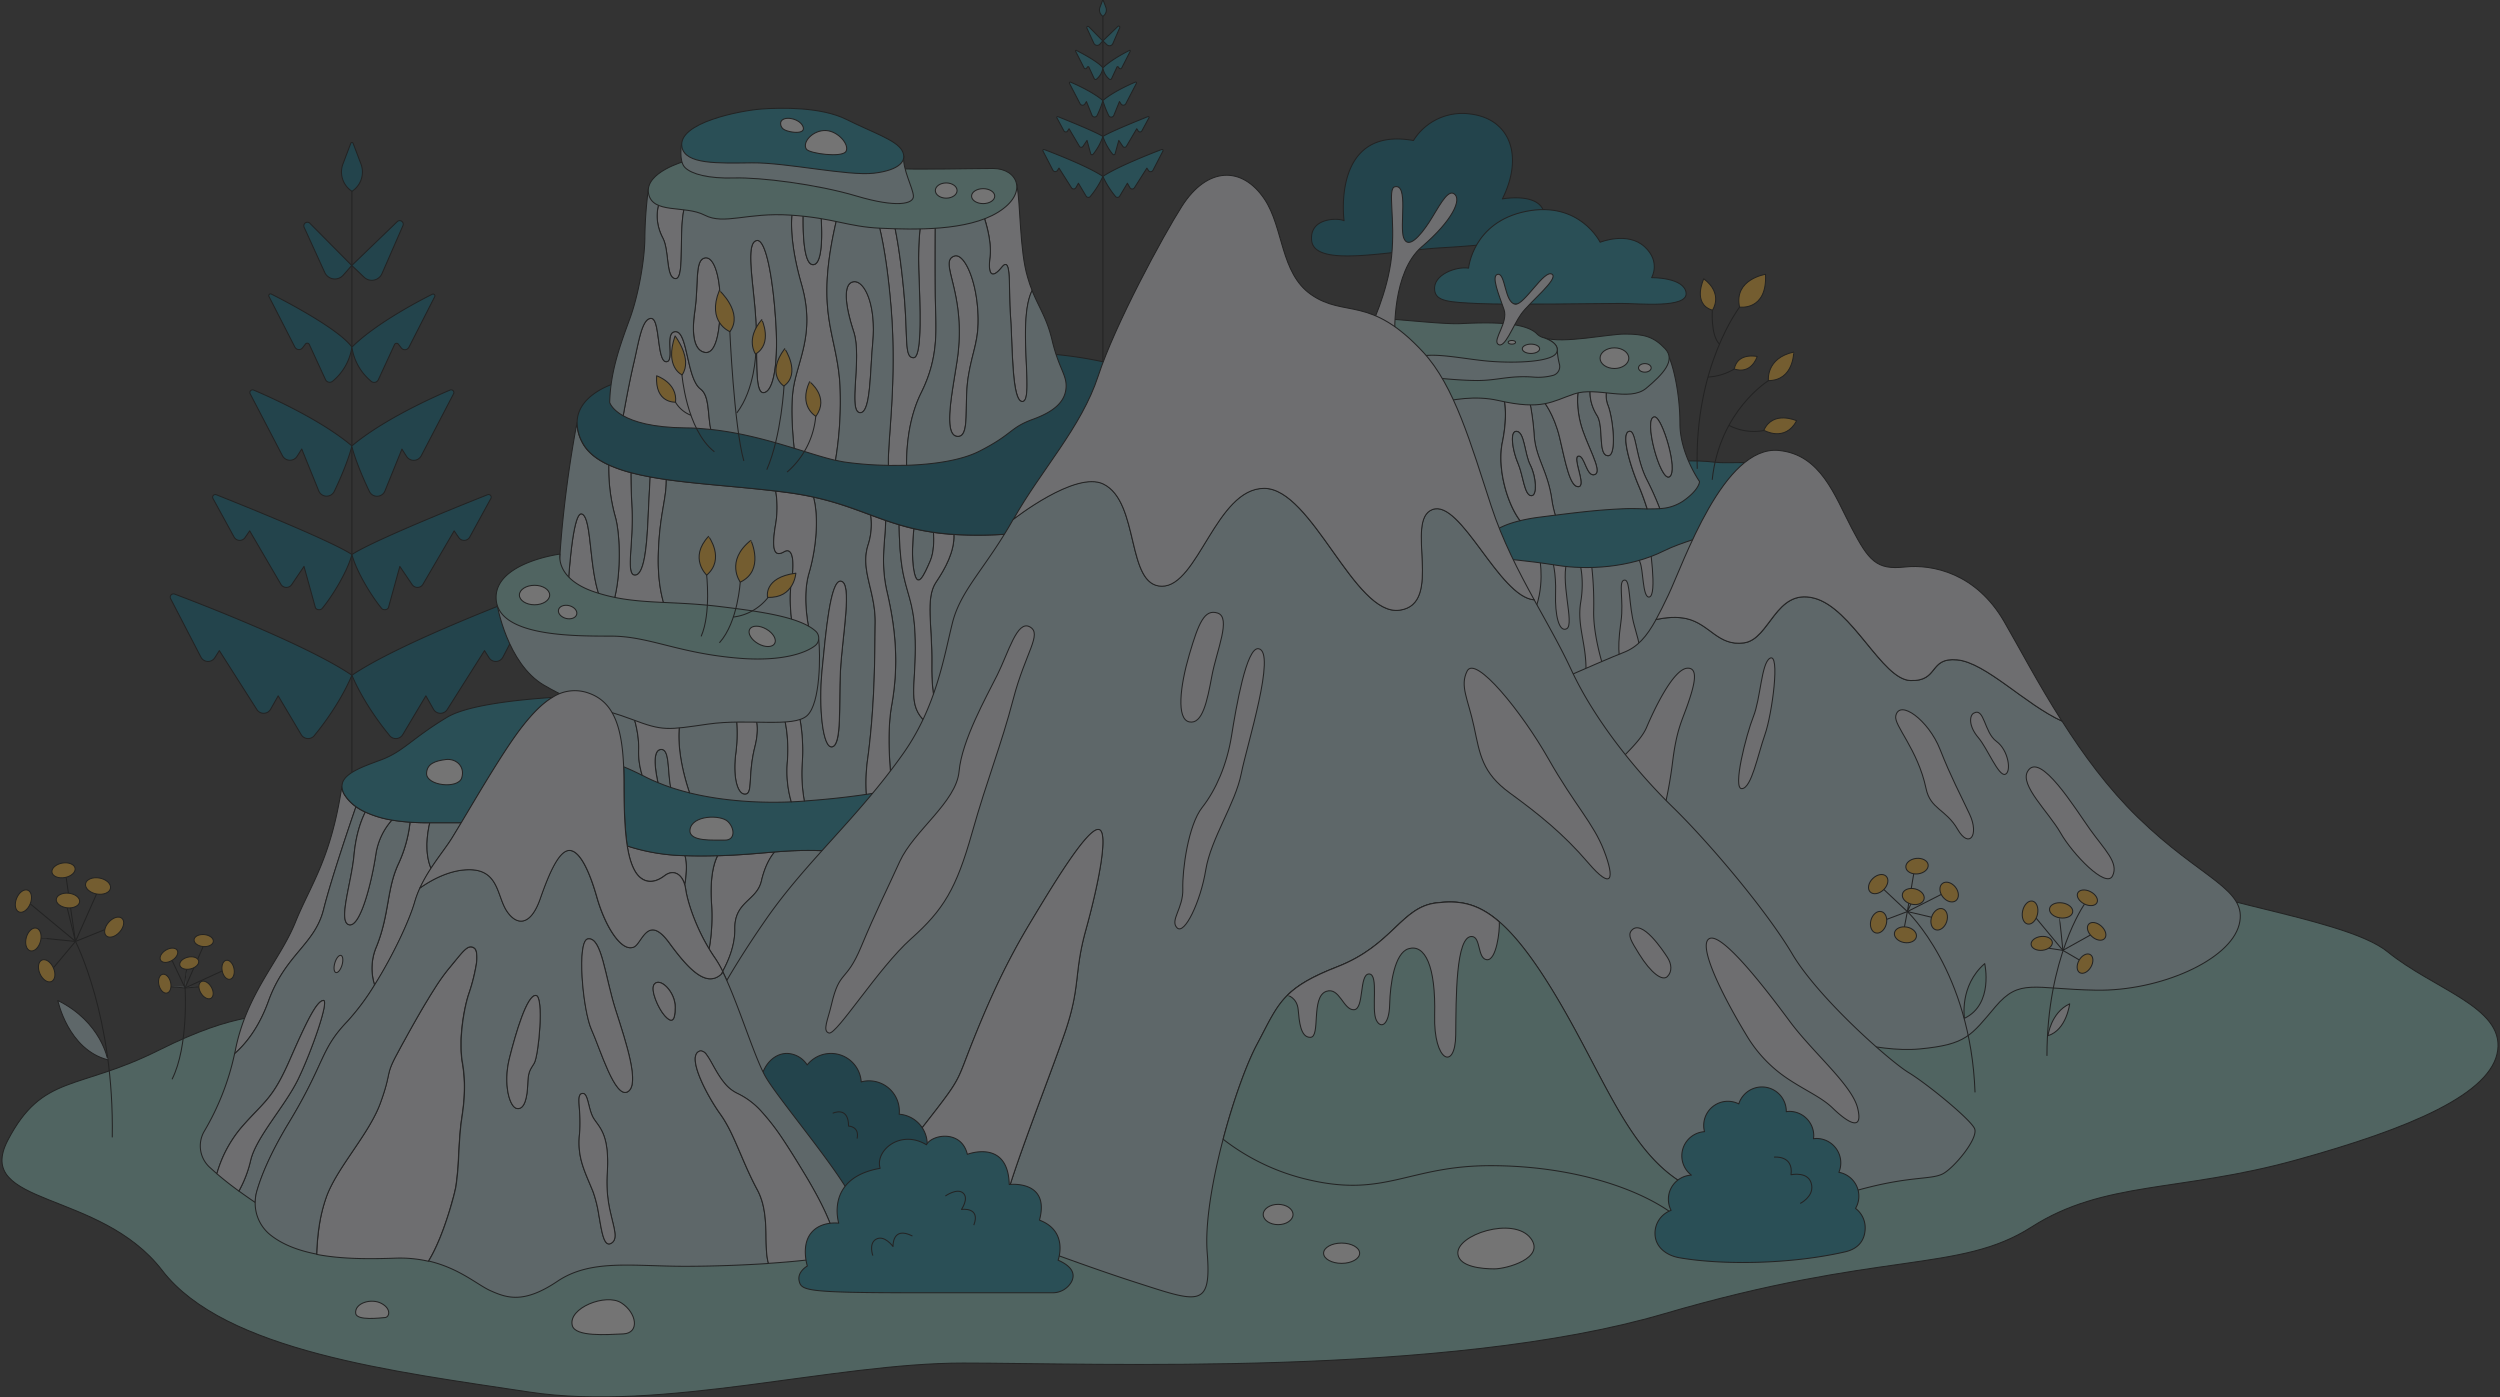 <svg id="圖層_1" data-name="圖層 1" xmlns="http://www.w3.org/2000/svg" viewBox="0 0 1087.4 607.71"><rect x="0" y="0" width="1087.4" height="607.71" fill="#333333" stroke="none"/><defs><style>.cls-1{opacity:0.32;}.cls-2{fill:#8dccc3;}.cls-10,.cls-2,.cls-3,.cls-4,.cls-5,.cls-6,.cls-7,.cls-9{stroke:#000;stroke-linejoin:round;stroke-width:0.45px;}.cls-3{fill:#006781;}.cls-4{fill:#1789a0;}.cls-5{fill:#ebebf2;}.cls-6{fill:#bad5dd;}.cls-7{fill:#fff;}.cls-8,.cls-9{fill:none;}.cls-10{fill:#ffb829;}</style></defs><title>all</title><g class="cls-1"><path class="cls-2" d="M130.62,439.25c-15.64,3.59-26.45,0-61.71,17.63S18.54,467,3.43,495.91s40.05,21.41,67.12,56.67,101.62,44.07,159.55,52.89S362.32,592.88,419,592.88s210.29,6.29,304.74-21.41,128.44-17.63,159.93-37.78,64.22-15.11,114.59-29,85.63-29,88.15-47.85-27.71-26.45-47.86-42.82-97-22.66-127.18-44.07S725,315.84,624.25,351.1s-180.08,10.07-275.78,35.26S175.63,428.91,130.62,439.25Z"/><line class="cls-3" x1="153.07" y1="82.58" x2="153.07" y2="479.57"/><path class="cls-3" d="M134.76,97.08,153,115.47l-3.74,4.26a4.84,4.84,0,0,1-8-1.18l-9-19.73A1.56,1.56,0,0,1,134.76,97.08Z"/><path class="cls-3" d="M172.81,96.37,153,115.47l5.38,5.12a4.84,4.84,0,0,0,7.77-1.57l9.14-20.92A1.55,1.55,0,0,0,172.81,96.37Z"/><path class="cls-3" d="M152.55,62.39l-3.33,8.79a10,10,0,0,0,2.88,11.3c.3.25.63.49,1,.73l.14-.09a10,10,0,0,0,3.71-11.94l-3.33-8.79A.56.56,0,0,0,152.55,62.39Z"/><path class="cls-3" d="M118.19,128s28.36,14.06,34.88,22.95a23.67,23.67,0,0,1-8.42,14.89,2,2,0,0,1-3.07-.71l-7-15.19a1,1,0,0,0-1.79-.19l-1.17,1.53a2,2,0,0,1-3.36-.3L117,129A.79.79,0,0,1,118.19,128Z"/><path class="cls-3" d="M188,128S164.63,139.4,153.07,151a23.67,23.67,0,0,0,8.42,14.89,2,2,0,0,0,3.07-.71l7-15.19a1,1,0,0,1,1.79-.19l1.17,1.53a2,2,0,0,0,3.36-.3l11.21-22A.79.79,0,0,0,188,128Z"/><path class="cls-3" d="M94.08,215.19s48.72,19.22,59,26c-2.07,7.67-8.64,18.27-12.93,23.45-.75.92-2.7.68-3-.46l-4.92-17.8-5.34,7.89a2.81,2.81,0,0,1-4.58.11l-13.71-23.47-2,2.91a2.81,2.81,0,0,1-4.79-.23l-9.2-16.8A1.16,1.16,0,0,1,94.08,215.19Z"/><path class="cls-3" d="M76.06,258.44s55.93,20.84,77,35.28C147.18,307.61,137,319.59,137,319.59a3.5,3.5,0,0,1-6-.06l-10-16.86-3.28,5.81a3.5,3.5,0,0,1-6,.15L95.4,283l-2,3.14a3.49,3.49,0,0,1-6-.28L74.2,260.4A1.43,1.43,0,0,1,76.06,258.44Z"/><path class="cls-3" d="M230.08,258.44s-55.93,20.84-77,35.28c5.89,13.89,16.11,25.87,16.11,25.87a3.5,3.5,0,0,0,6-.06l10.05-16.86,3.29,5.81a3.49,3.49,0,0,0,6,.15L210.74,283l2,3.14a3.49,3.49,0,0,0,6-.28l13.15-25.41A1.43,1.43,0,0,0,230.08,258.44Z"/><path class="cls-3" d="M212.06,215.19s-48.72,19.22-59,26c2.07,7.67,8.64,18.27,12.93,23.45.75.92,2.7.68,3-.46l4.92-17.8,5.34,7.89a2.81,2.81,0,0,0,4.58.11l13.71-23.47,2,2.91a2.81,2.81,0,0,0,4.79-.23l9.2-16.8A1.16,1.16,0,0,0,212.06,215.19Z"/><path class="cls-3" d="M110.45,169.72s27.11,11.12,42.62,24.24c-2.12,8.47-7.64,19.71-7.64,19.71a3.71,3.71,0,0,1-6.8-.16l-7.38-18.2-2,3.15a3.7,3.7,0,0,1-6.42-.27l-14-26.87A1.18,1.18,0,0,1,110.45,169.72Z"/><path class="cls-3" d="M195.64,169.72S168.53,180.84,153,194c2.12,8.47,7.64,19.71,7.64,19.71a3.71,3.71,0,0,0,6.8-.16l7.38-18.2,2,3.15a3.7,3.7,0,0,0,6.42-.27l14-26.87A1.18,1.18,0,0,0,195.64,169.72Z"/><line class="cls-4" x1="479.72" y1="6.9" x2="479.72" y2="167.87"/><path class="cls-4" d="M473.66,11.7l6,6.08-1.23,1.41a1.6,1.6,0,0,1-2.66-.39l-3-6.52A.51.51,0,0,1,473.66,11.7Z"/><path class="cls-4" d="M486.25,11.46l-6.55,6.32,1.78,1.7a1.61,1.61,0,0,0,2.57-.52l3-6.92A.51.51,0,0,0,486.25,11.46Z"/><path class="cls-4" d="M479.55.23l-1.1,2.9a3.31,3.31,0,0,0,.95,3.74,3.81,3.81,0,0,0,.32.24l0,0A3.32,3.32,0,0,0,481,3.13l-1.1-2.9A.18.18,0,0,0,479.55.23Z"/><path class="cls-4" d="M468.18,21.93s9.38,4.64,11.54,7.59a7.81,7.81,0,0,1-2.78,4.92.66.66,0,0,1-1-.24l-2.32-5a.34.34,0,0,0-.59-.06l-.39.51a.66.66,0,0,1-1.11-.1l-3.7-7.27A.25.25,0,0,1,468.18,21.93Z"/><path class="cls-4" d="M491.26,21.93s-7.72,3.76-11.54,7.59a7.81,7.81,0,0,0,2.78,4.92.66.66,0,0,0,1-.24l2.32-5a.34.34,0,0,1,.59-.06l.39.51a.66.66,0,0,0,1.11-.1l3.71-7.27A.26.26,0,0,0,491.26,21.93Z"/><path class="cls-4" d="M460.21,50.76s16.11,6.36,19.51,8.6a25.13,25.13,0,0,1-4.28,7.76.62.62,0,0,1-1-.15l-1.63-5.89-1.77,2.61a.93.93,0,0,1-1.51,0L465,56l-.65,1a.94.94,0,0,1-1.59-.08l-3-5.55A.38.38,0,0,1,460.21,50.76Z"/><path class="cls-4" d="M454.25,65.06s18.5,6.89,25.47,11.67a38.06,38.06,0,0,1-5.33,8.55,1.15,1.15,0,0,1-2,0l-3.32-5.57L468,81.61a1.15,1.15,0,0,1-2,0l-5.38-8.49-.66,1a1.16,1.16,0,0,1-2-.09l-4.35-8.41A.47.47,0,0,1,454.25,65.06Z"/><path class="cls-4" d="M505.19,65.06S486.69,72,479.72,76.73a38.06,38.06,0,0,0,5.33,8.55,1.15,1.15,0,0,0,2,0l3.32-5.57,1.09,1.92a1.15,1.15,0,0,0,2,0l5.38-8.49.67,1a1.15,1.15,0,0,0,2-.09l4.35-8.41A.47.47,0,0,0,505.19,65.06Z"/><path class="cls-4" d="M499.23,50.76s-16.11,6.36-19.51,8.6A25.13,25.13,0,0,0,484,67.12a.62.62,0,0,0,1-.15l1.63-5.89,1.77,2.61a.93.93,0,0,0,1.51,0L494.44,56l.65,1a.94.94,0,0,0,1.59-.08l3-5.55A.38.38,0,0,0,499.23,50.76Z"/><path class="cls-4" d="M465.63,35.72s9,3.68,14.09,8a41.06,41.06,0,0,1-2.53,6.52A1.22,1.22,0,0,1,475,50.2l-2.44-6-.66,1a1.23,1.23,0,0,1-2.13-.09l-4.62-8.89A.39.39,0,0,1,465.63,35.72Z"/><path class="cls-4" d="M493.8,35.72s-9,3.68-14.1,8a41.06,41.06,0,0,0,2.53,6.52,1.23,1.23,0,0,0,2.25-.06l2.44-6,.66,1a1.22,1.22,0,0,0,2.12-.09l4.62-8.89A.39.39,0,0,0,493.8,35.72Z"/><path class="cls-5" d="M116.78,435.51c7.36-20.4,20.18-24.57,24-39.95,3.27-13.06,11.62-37.57,14.06-44.66a18.69,18.69,0,0,1-4.69-4.74,7.55,7.55,0,0,1-1.45-4.06c-4.86,31.88-13.54,42.53-20.25,59.12-6.84,16.88-21.31,30.94-26.13,55.87-.08.43-.19.82-.28,1.24C106.38,454.48,112.37,447.69,116.78,435.51Z"/><path class="cls-5" d="M186.94,357.87c-1.74,0-3.36,0-4.74-.06s-2.56-.1-3.82-.19a58.24,58.24,0,0,1-5,18c-5.23,11.11-3.89,21.86-9.59,36.09a23.9,23.9,0,0,0-.81,16.81c8.05-12.84,15.16-28,17.49-36.19a43.12,43.12,0,0,1,2.25-6,67.18,67.18,0,0,1,4.8-8.55C184.61,370.93,185.82,362.63,186.94,357.87Z"/><path class="cls-6" d="M187.48,377.73c3.39-5.22,7-9.68,9.15-13.18,1.23-2,2.6-4.28,4.06-6.71-5.22,0-9.89,0-13.75,0C185.82,362.63,184.61,370.93,187.48,377.73Z"/><path class="cls-6" d="M125.58,488.58c16.21-26.8,13.58-31.73,25.56-44.26a102.57,102.57,0,0,0,11.8-15.82,23.9,23.9,0,0,1,.81-16.81c5.7-14.23,4.36-25,9.59-36.09a58.24,58.24,0,0,0,5-18c-2.69-.18-5.34-.48-7.89-.91a28.84,28.84,0,0,0-7,15c-1.77,11.82-6.7,31.72-11.62,30.54s1.07-18.37,2.16-30.34c.83-9,3.06-15,4.91-18.65a25.62,25.62,0,0,1-4.08-2.33c-2.44,7.09-10.79,31.6-14.06,44.66-3.84,15.38-16.66,19.55-24,39.95-4.41,12.18-10.4,19-14.72,22.82A112.8,112.8,0,0,1,88.88,492a12.63,12.63,0,0,0,2.25,15.66c1,.88,2,1.84,3.21,2.85a53.76,53.76,0,0,1,10.9-20.4c9.77-11.21,13.25-11.8,20.85-29.17s11.62-25.33,14.49-25.8-5.17,22.39-10.92,34.23S111.27,494.74,109,504.79a51.67,51.67,0,0,1-5.07,13.27q3.24,2.36,7.13,5a18.52,18.52,0,0,1,.7-4.81C113.6,511.75,117.5,502,125.58,488.58Z"/><path class="cls-5" d="M309.46,392.51a82.83,82.83,0,0,1-1,20.24c.81,1.34,1.67,2.68,2.58,4a46.44,46.44,0,0,1,3.29,5.81c2.42-4.39,5.43-11.31,5.31-18.5-.18-12,9.55-12.19,11.57-20.87,1.52-6.51,3.86-10.38,5.75-12.61-7.29.58-14.77,1.36-24.8,1.64C310.66,375.07,308.77,381.07,309.46,392.51Z"/><path class="cls-5" d="M154,371.88c-1.09,12-7.09,29.16-2.16,30.34s9.85-18.72,11.62-30.54a28.84,28.84,0,0,1,7-15,44.21,44.21,0,0,1-11.55-3.48C157.09,356.84,154.86,362.85,154,371.88Z"/><path class="cls-6" d="M380.06,372.31c-20.34-3.06-31.49-2.67-43.12-1.75-1.89,2.23-4.23,6.1-5.75,12.61-2,8.68-11.75,8.88-11.57,20.87.12,7.19-2.89,14.11-5.31,18.5l.2.38c.24.5.49,1,.73,1.53,6.47,13.86,13.19,36.19,18,44.26,4.89,8.28,24.14,31.4,33.51,45.89l22.34-2.86,8.29-48.63,9.79-94.64A49.58,49.58,0,0,1,380.06,372.31Z"/><path class="cls-5" d="M289.06,380.89c3.72-2.84,7.44-.92,8.81,4,1.12-6.94.72-10.71.07-12.74a86.42,86.42,0,0,1-25.09-4.2c.77,4.89,1.88,8.34,3.37,10.94C278.34,382.6,282.79,385.65,289.06,380.89Z"/><path class="cls-5" d="M129.66,469.4c5.75-11.84,13.79-34.71,10.92-34.23s-6.9,8.42-14.49,25.8-11.08,18-20.85,29.17a53.76,53.76,0,0,0-10.9,20.4c2.57,2.21,5.72,4.73,9.56,7.52A51.67,51.67,0,0,0,109,504.79C111.27,494.74,123.91,481.23,129.66,469.4Z"/><path class="cls-6" d="M297.87,384.93a17,17,0,0,1,.38,1.79c.78,5.52,4.19,16.09,10.19,26a82.83,82.83,0,0,0,1-20.24c-.69-11.44,1.2-17.44,2.68-20.31l-3.62.08c-4,.06-7.5,0-10.58-.09C298.59,374.22,299,378,297.87,384.93Z"/><path class="cls-4" d="M165.84,330.48c-7.09,2.66-15.25,5.33-16.84,9.91h0v.07a5,5,0,0,0-.25,1.64,7.55,7.55,0,0,0,1.45,4.06,18.69,18.69,0,0,0,4.69,4.74,25.62,25.62,0,0,0,4.08,2.33,44.21,44.21,0,0,0,11.55,3.48c2.55.43,5.2.73,7.89.91,1.26.09,2.54.15,3.82.19s3,.06,4.74.06c3.86,0,8.53,0,13.75,0,8.2-13.72,19.39-32.89,27.11-42.53,3.85-4.82,8-9.25,12.57-12-16.67,1.11-37.45,3.51-46,8.68C179.11,321.24,175.49,326.86,165.84,330.48Z"/><path class="cls-4" d="M434.15,326.27l-113.57-7L264.1,302.35s-2.14,0-5.65.11c10.21,5.07,13,17.87,13,38.4,0,12.24.44,20.87,1.43,27.13a86.42,86.42,0,0,0,25.09,4.2c3.08.11,6.55.15,10.58.09l3.62-.08c10-.28,17.51-1.06,24.8-1.64,11.63-.92,22.78-1.31,43.12,1.75a49.58,49.58,0,0,0,27.07-3.84c20.27-8.64,33.65-27.14,33.65-27.14Z"/><path class="cls-7" d="M185.54,336.37c.15-4.26,3.86-5.42,8.31-6s8.51,2.9,7,7.93S185.34,341.78,185.54,336.37Z"/><path class="cls-7" d="M300.13,360.8c.91-6.28,13.3-6.52,16.45-3.48s3.23,8.23-1.34,8.1S299.33,366.34,300.13,360.8Z"/><path class="cls-5" d="M314.51,422.92l-.2-.38c-.24.44-.48.86-.7,1.25A12.11,12.11,0,0,0,314.51,422.92Z"/><ellipse class="cls-7" cx="147.21" cy="419.28" rx="3.89" ry="1.63" transform="translate(-296.6 441.75) rotate(-73.55)"/><path class="cls-6" d="M638.14,291.9c3.58-7.16,23.73,17.68,35.36,38.15s19.54,27.92,24.2,40,3.72,17.68-7,5.12-21.87-21.41-34-30.25-13-16.9-15.58-28.92S634.88,298.41,638.14,291.9Z"/><path class="cls-6" d="M274.87,220.81c.81,15.3-2.87,29.35,1.31,29.35s5.22-13.31,5.74-25.32c.36-8.26.72-14.38.91-17.39-2.95-.55-5.76-1.16-8.4-1.86C274.43,209.06,274.52,214,274.87,220.81Z"/><path class="cls-6" d="M532,192.22a16.49,16.49,0,0,0-1.15-3.05c1,4.77-.06,9.75-3.65,14.77-15,21-40.2,25.31-90.28,28.46a170.64,170.64,0,0,1-22,.08c.31,7.32-3.81,14.8-7.78,20.72-4.7,7-1.58,18.77-1.81,35.63s2.88,19.82,2.88,19.82,2.28,12.62-5.57,5.4-4.48-14.52-4.48-32.33-2.91-21.18-5.15-31.56c-1.55-7.17-1.87-16.68-1.92-21.89-2-.59-3.95-1.22-5.86-1.88-.09,8.61-2.41,18.06.61,31.08,3.81,16.43,5.15,31.75,2,49.33-2.16,12.12-.76,28,.31,36.75a183.59,183.59,0,0,0,29.06-8c24.14-9.05,93.82.93,93.82.93S546,245.81,532,192.22Z"/><path class="cls-6" d="M397.47,248c1.57,9,4.48,2,7.1-3.89,1.71-3.87,1.69-9.27,1.47-12.53-3.05-.44-5.89-1-8.57-1.6C397,235,396.52,242.54,397.47,248Z"/><path class="cls-5" d="M253.05,223.54c-4.43-1.36-6.17,35.28-6.17,35.28l17.22,6.64C255.45,255.47,258.26,225.14,253.05,223.54Z"/><path class="cls-5" d="M281.92,224.84c-.52,12-1.57,25.31-5.74,25.32s-.5-14-1.31-29.35c-.35-6.77-.44-11.75-.44-15.22a60.64,60.64,0,0,1-9.64-3.35,78.3,78.3,0,0,0,2.87,22.66c2.25,8,2.68,27.28-1.45,38.93l24.59,3.92s-5-8.49-4.45-26.74c.5-17.33,3.58-23.89,3.44-32.43q-3.59-.51-7-1.13C282.64,210.46,282.28,216.58,281.92,224.84Z"/><path class="cls-5" d="M326.61,308.65l-6.6,1.54a65.73,65.73,0,0,1,0,17.67c-1.29,10.26.76,17.83,4.18,17.57s1-8.09,4.17-20.62S326.61,308.65,326.61,308.65Z"/><path class="cls-8" d="M326.61,308.65l-6.6,1.54a65.73,65.73,0,0,1,0,17.67c-1.29,10.26.76,17.83,4.18,17.57s1-8.09,4.17-20.62S326.61,308.65,326.61,308.65Z"/><path class="cls-8" d="M253.05,223.54c-4.43-1.36-6.17,35.28-6.17,35.28l17.22,6.64C255.45,255.47,258.26,225.14,253.05,223.54Z"/><path class="cls-8" d="M365.58,252.8c-4.42-.12-6.4,22.42-8,38.6s.26,34.46,4.43,33.41,2.82-18.27,3.53-32.89C366.3,276.81,371,253,365.58,252.8Z"/><path class="cls-6" d="M287.4,326c-3.67.43-2.42,8.87-1.2,14.41q2.71,1.13,5.55,2.09C290.29,335.18,291.42,325.51,287.4,326Z"/><path class="cls-6" d="M380.66,271.07c.23-13.89-6.5-22.86-3.14-33.84a29.32,29.32,0,0,0,1.21-13.18c-7.46-2.76-15-5.65-24.92-7.82,2.34,8.38,1.35,21.86-1.94,33.08-3.65,12.46,1.05,28.79,1.05,28.79s-4.72,5.94-6.76,0-3.16-17.5-1.88-25.3.81-15.17-3.22-12.82-5.63-.26-3.77-11.48a44.07,44.07,0,0,0,.12-14.89c-16.3-2-33.17-3-47.62-5,.14,8.54-2.94,15.1-3.44,32.43-.54,18.25,4.45,26.74,4.45,26.74l-24.59-3.92c4.13-11.65,3.7-30.9,1.45-38.93a78.3,78.3,0,0,1-2.87-22.66c-5.48-2.52-9.58-5.79-11.74-10.21a18.4,18.4,0,0,1-2.08-8.19h0s-8.28,41.57-8.16,79.42,2.37,52.41,0,62.81c0,0,16.22.83,36.54,11.14a33.07,33.07,0,0,1-1.56-10.83c.39-9.86-3.95-19.58-3.95-19.58l21.92,7.25c-1.73,11.31,2.06,24.57,4.18,30.8,15.36,3.77,31.83,4.45,44.25,3.9a47.66,47.66,0,0,1-1.7-17.53c1-14.74-2.52-22.57-2.52-22.57l6.2-3.68A78.78,78.78,0,0,1,349,331.08a67.17,67.17,0,0,0,.84,17.33c7.75-.56,17-1.41,27-2.9a75.83,75.83,0,0,1,.69-16.26C380.66,305,380.44,285,380.66,271.07ZM246.88,258.82s1.74-36.64,6.17-35.28c5.21,1.6,2.4,31.93,11.05,41.92Zm81.48,66c-3.15,12.53-.76,20.36-4.17,20.62s-5.47-7.31-4.18-17.57a65.73,65.73,0,0,0,0-17.67l6.6-1.54S331.51,312.28,328.36,324.81Zm37.22-32.89c-.71,14.62.65,31.85-3.53,32.89s-6-17.23-4.43-33.41,3.54-38.72,8-38.6C371,253,366.3,276.81,365.58,291.92Z"/><path class="cls-5" d="M295.75,314.05l-21.92-7.25s4.34,9.72,3.95,19.58a33.07,33.07,0,0,0,1.56,10.83l1,.51c1.88,1,3.84,1.85,5.84,2.68-1.22-5.54-2.47-14,1.2-14.41,4-.48,2.89,9.19,4.35,16.5,2.67.89,5.41,1.67,8.18,2.36C297.81,338.62,294,325.36,295.75,314.05Z"/><path class="cls-5" d="M349,331.08A78.78,78.78,0,0,0,346.16,305l-6.2,3.68s3.56,7.83,2.52,22.57a47.66,47.66,0,0,0,1.7,17.53c1.38-.06,2.71-.13,4-.22l1.68-.12A67.17,67.17,0,0,1,349,331.08Z"/><path class="cls-5" d="M337.41,213.61a44.07,44.07,0,0,1-.12,14.89c-1.86,11.22-.25,13.83,3.77,11.48s4.5,5,3.22,12.82-.17,19.36,1.88,25.3,6.76,0,6.76,0-4.7-16.33-1.05-28.79c3.29-11.22,4.28-24.7,1.94-33.08-3.23-.71-6.7-1.34-10.51-1.87C341.35,214.09,339.38,213.85,337.41,213.61Z"/><path class="cls-5" d="M365.58,252.8c-4.42-.12-6.4,22.42-8,38.6s.26,34.46,4.43,33.41,2.82-18.27,3.53-32.89C366.3,276.81,371,253,365.58,252.8Z"/><path class="cls-5" d="M387.83,306.8c3.14-17.58,1.8-32.9-2-49.33-3-13-.7-22.47-.61-31.08-2.19-.76-4.33-1.54-6.48-2.34a29.32,29.32,0,0,1-1.21,13.18c-3.36,11,3.37,20,3.14,33.84s0,33.88-3.14,58.18a75.83,75.83,0,0,0-.69,16.26c3.7-.56,7.48-1.21,11.31-2C387.07,334.83,385.67,318.92,387.83,306.8Z"/><path class="cls-5" d="M404.57,244.1C402,250,399,257,397.47,248c-1-5.45-.5-13,0-18-2.23-.52-4.35-1.09-6.4-1.7.05,5.21.37,14.72,1.92,21.89,2.24,10.38,5.15,13.74,5.15,31.56s-3.36,25.11,4.48,32.33,5.57-5.4,5.57-5.4-3.1-3-2.88-19.82-2.89-28.63,1.81-35.63c4-5.92,8.09-13.4,7.78-20.72-3.16-.21-6.11-.52-8.86-.91C406.26,234.83,406.28,240.23,404.57,244.1Z"/><path class="cls-3" d="M530.84,189.17C527.19,172,496.41,157.55,458,154.06c-54.91-5-145.62-3-190.44,12.65,0,0-16.48,4.7-16.54,17.13a18.4,18.4,0,0,0,2.08,8.19c2.16,4.42,6.26,7.69,11.74,10.21a60.64,60.64,0,0,0,9.64,3.35c2.64.7,5.45,1.31,8.4,1.86q3.38.62,7,1.13c14.45,2.08,31.32,3.08,47.62,5,2,.24,3.94.48,5.89.75,3.81.53,7.28,1.16,10.51,1.87,9.89,2.17,17.46,5.06,24.92,7.82,2.15.8,4.29,1.58,6.48,2.34,1.91.66,3.85,1.29,5.86,1.88s4.17,1.18,6.4,1.7c2.68.62,5.52,1.16,8.57,1.6,2.75.39,5.7.7,8.86.91a170.64,170.64,0,0,0,22-.08c50.08-3.15,75.24-7.44,90.28-28.46C530.78,198.92,531.85,193.94,530.84,189.17Z"/><path class="cls-6" d="M216.24,263.1s4.36,25.5,20.24,34.86,25.24,9.92,38.56,15,15.32,4.54,32.9,2,37.15,1.7,43.1-3.68,5.76-26.86,5.09-32.87-33.64-3.85-33.64-3.85Z"/><path class="cls-2" d="M354.75,274.51a4.13,4.13,0,0,1-.19,6.31c-4.22,3.33-14.72,6.92-32.64,5.52-26.85-2.1-39.43-9.65-56.21-9.65s-49.85.13-49.93-16.78c-.07-15.26,27.79-18.9,27.79-18.9s-2.2,10.66,15,16.46,31.57,3.58,54.32,6.33C331,266,347.92,268.36,354.75,274.51Z"/><path class="cls-6" d="M773.81,213.07,808,316.88,797.1,382.3S669,387.15,667.32,386.72s-46.69-124-47.66-131.66S631,234,631,234Z"/><path class="cls-5" d="M669.68,242.74s2.75,13.36-3.21,25.27l-22.32-31.39Z"/><path class="cls-5" d="M675.16,243.54s1.77,5.31,1.45,14.65,1.51,17,4.83,15.29c3.67-1.94-3.38-21.57.64-30.74"/><path class="cls-5" d="M686.91,244s2.42,7.24.65,17.86,2.73,18.35,2.25,31.06l7.73-2.31s-4.67-14.1-4.35-25.18A145,145,0,0,0,692.06,244Z"/><path class="cls-5" d="M706.73,252.31c2.47,0,1.61,11,4.19,20s2.57,10.73,2.57,10.73l-8.44,4.5s-2.12-2.39,0-17.12C706.41,261,703.61,252.29,706.73,252.31Z"/><path class="cls-5" d="M717.2,259.7c-2.75,0-2.41-11.91-3.86-15.13s3.86-11.26,3.86-10.46S721.23,259.72,717.2,259.7Z"/><path class="cls-4" d="M652.18,242.88s12,.9,25,3,31.61,1.21,46.66-6.32,44.78-10.9,50-26.5-18.06-10.84-27.7-12-17.91-.3-26.42,0-83.57,9.36-83.82,23.95S652.18,242.88,652.18,242.88Z"/><path class="cls-6" d="M929.9,355.55c-13-12.65-23.86-27.51-33-41.9h0c-16-7.27-33.12-25.46-45.59-26.63s-7.79,9.35-20.25,9S805.7,264.42,789,260.14s-19.09,17.92-30.39,19.48-14.8-8.19-24.93-10.52c-4.27-1-9.1-.52-13.34.35-4.15,7.51-8,12-14.27,14.4-8.79,3.39-50,21.65-50,21.65s-58.56,37-61,76.51,64.11,66.52,98.33,62.66,67.48,8.68,83.87,6.27,37.6,7.23,57.84,5.3,22.17-5.79,32.78-18.32,16.39-7.71,43.86-7.23,58.12-12.91,62.18-28.47S957.63,382.6,929.9,355.55Z"/><path class="cls-5" d="M733.63,269.1c10.13,2.33,13.63,12.07,24.93,10.52S772.2,255.85,789,260.14,818.56,295.59,831,296s7.79-10.13,20.25-9,29.62,19.36,45.59,26.63h0c-10.45-16.39-18.66-32.16-25.14-43.32-12.17-21-31.11-25-43.29-23.68s-15.55-2.7-23-16.91S792,197.66,773.66,195.92c-24-2.26-41.26,48.7-48,62.91-1.94,4.08-3.66,7.59-5.34,10.62C724.53,268.58,729.36,268.11,733.63,269.1Z"/><path class="cls-5" d="M734,290.64c5.2-.21,2.65,8.32.12,15.65s-4.8,10.85-6.56,24.74a191.29,191.29,0,0,1-4.29,23.22s-21.71-18.43-20.2-21.46,10.35-9.84,13.13-16.41S727.65,290.89,734,290.64Z"/><path class="cls-5" d="M769.76,286.37c4.7-3,1.06,24.24-2.1,33.2s-5.8,23.2-10,23.46,1.85-23.46,5-31.36S766.08,288.74,769.76,286.37Z"/><path class="cls-5" d="M824.58,311.4c1.58-7.49,14.24,1.85,19.24,14.5s8.7,19.28,12.92,28.35-.26,15.14-5.27,6.44S839.65,352,837.76,343C834.16,325.91,823.71,315.56,824.58,311.4Z"/><path class="cls-5" d="M881.92,335.54c5.27-9.17,20.84,16.38,27.16,25.22s12.63,14.53,9.79,20.22-17.41-9.57-22.6-18.68S878.45,341.58,881.92,335.54Z"/><path class="cls-5" d="M858.41,310.24c4.78-2.82,4.56,8.31,9.93,12.2s6.63,13.48,3.79,14.37-7.71-11.34-11.57-15.89C856,315.58,856.78,311.2,858.41,310.24Z"/><path class="cls-7" d="M634.14,545.57c-1.22-8.47,24.38-16.77,31.72-6.88,6.34,8.54-10.51,13.22-15.86,13.22S634.93,551.08,634.14,545.57Z"/><ellipse class="cls-7" cx="583.55" cy="545.1" rx="7.84" ry="4.41"/><ellipse class="cls-7" cx="555.93" cy="528.26" rx="6.48" ry="4.41"/><path class="cls-9" d="M45.58,404.33l-12.75,5.16s16.92,32.7,16,85.22"/><polyline class="cls-9" points="29.23 394.9 32.83 409.49 42.01 388.83"/><path class="cls-9" d="M17.86,407.92c0,.11,15,1.57,15,1.57L13.15,393.14"/><polyline class="cls-9" points="23.21 420.97 32.83 409.49 28.74 381.46"/><ellipse class="cls-10" cx="29.56" cy="391.71" rx="3.2" ry="5.11" transform="translate(-363.1 380.28) rotate(-84.02)"/><ellipse class="cls-10" cx="42.64" cy="385.36" rx="3.53" ry="5.51" transform="translate(-344.18 359.1) rotate(-79.8)"/><ellipse class="cls-10" cx="49.64" cy="403.29" rx="5.11" ry="3.2" transform="translate(-284.72 172.4) rotate(-48.36)"/><ellipse class="cls-10" cx="14.51" cy="408.66" rx="5.11" ry="3.2" transform="translate(-383.94 316.75) rotate(-74.98)"/><ellipse class="cls-10" cx="20.28" cy="422.27" rx="3.2" ry="5.11" transform="translate(-170.11 44.81) rotate(-24.02)"/><ellipse class="cls-10" cx="10.18" cy="391.94" rx="5.11" ry="3.2" transform="translate(-356.96 254.36) rotate(-67.97)"/><ellipse class="cls-10" cx="27.66" cy="378.55" rx="5.11" ry="3.2" transform="translate(-65.47 10.59) rotate(-10.02)"/><path class="cls-6" d="M25.15,435.17s4.41,21.31,21.71,25.8C46.86,461,44.15,444.54,25.15,435.17Z"/><path class="cls-6" d="M80.5,429.7c-.46-1.67.68-8.1.68-8.1"/><polyline class="cls-6" points="86.53 429.31 80.5 429.7 73.27 429.13"/><polyline class="cls-9" points="88.37 411.69 80.5 429.7 96.63 422.33"/><path class="cls-9" d="M74.84,417.74l5.66,12s1.62,25.24-5.66,39.7"/><ellipse class="cls-10" cx="82.29" cy="418.89" rx="4.21" ry="2.62" transform="translate(-92.99 29.64) rotate(-13.13)"/><ellipse class="cls-10" cx="89.64" cy="430.58" rx="2.62" ry="4.21" transform="translate(-208.36 107.12) rotate(-30.89)"/><ellipse class="cls-10" cx="99.2" cy="421.83" rx="2.62" ry="4.21" transform="translate(-79.27 26.95) rotate(-11.09)"/><ellipse class="cls-10" cx="88.6" cy="409.08" rx="2.62" ry="4.21" transform="translate(-326.67 461.5) rotate(-84.97)"/><ellipse class="cls-10" cx="73.49" cy="415.49" rx="4.21" ry="2.62" transform="translate(-202.9 96.68) rotate(-30.89)"/><ellipse class="cls-10" cx="70.71" cy="429.72" rx="2.62" ry="4.21" transform="matrix(0.97, -0.23, 0.23, 0.97, -95.76, 27.29)"/><path class="cls-9" d="M859.06,475.14c-1.91-52.75-29.44-78.64-29.44-78.64l-10.21-9.59"/><polyline class="cls-9" points="828.35 403.17 829.62 396.5 820.68 399.87"/><polyline class="cls-9" points="844.35 389.04 829.62 396.5 840.16 398.96"/><polyline class="cls-9" points="832.39 380.09 829.62 396.5 831.17 393.2"/><ellipse class="cls-10" cx="816.95" cy="384.59" rx="4.87" ry="3.39" transform="translate(-36.45 679.58) rotate(-44.28)"/><ellipse class="cls-10" cx="833.81" cy="376.77" rx="4.88" ry="3.38" transform="translate(-36.59 94.65) rotate(-6.36)"/><ellipse class="cls-10" cx="817.15" cy="401.18" rx="4.8" ry="3.44" transform="translate(215.36 1084.21) rotate(-74.77)"/><ellipse class="cls-10" cx="828.81" cy="406.63" rx="3.41" ry="4.84" transform="translate(283.37 1151.45) rotate(-79.92)"/><ellipse class="cls-10" cx="847.82" cy="388.08" rx="3.47" ry="4.75" transform="translate(-57.02 613.18) rotate(-38.57)"/><ellipse class="cls-10" cx="843.47" cy="399.87" rx="4.81" ry="3.43" transform="translate(193.22 1069.57) rotate(-71.21)"/><ellipse class="cls-10" cx="832.17" cy="389.93" rx="3.42" ry="4.83" transform="translate(258.77 1108.1) rotate(-76.5)"/><path class="cls-2" d="M863.27,419.13s4,17.68-8.81,23.79C854.46,442.92,852.16,428.8,863.27,419.13Z"/><path class="cls-9" d="M906.66,393.27s-16.32,23.23-16.32,66"/><polyline class="cls-9" points="904.35 417.51 897.27 413.38 890.34 412.31"/><path class="cls-9" d="M895.75,399.36c.16.05,1.52,14,1.52,14l12.08-6.73"/><line class="cls-9" x1="885.64" y1="399.36" x2="897.27" y2="413.38"/><path class="cls-10" d="M891.48,395.24c-.27,1.81,1.76,3.62,4.54,4s5.24-.7,5.52-2.51-1.75-3.6-4.52-4S891.75,393.43,891.48,395.24Z"/><ellipse class="cls-10" cx="911.94" cy="405.06" rx="3.05" ry="4.66" transform="translate(1.23 812.88) rotate(-48.07)"/><path class="cls-10" d="M883.46,410.85c.19,1.66,2.41,2.77,4.95,2.48s4.46-1.86,4.27-3.52-2.39-2.75-4.93-2.47S883.28,409.19,883.46,410.85Z"/><ellipse class="cls-10" cx="882.93" cy="396.89" rx="5.09" ry="3.31" transform="translate(310.8 1177.75) rotate(-77.97)"/><ellipse class="cls-10" cx="907.89" cy="390.46" rx="2.99" ry="4.68" transform="translate(148.62 1023.1) rotate(-63.07)"/><ellipse class="cls-10" cx="906.9" cy="419.13" rx="4.55" ry="2.96" transform="translate(90.47 994.97) rotate(-60)"/><path class="cls-5" d="M900.22,436.63s-1.34,11.34-9.42,13.86C890.8,450.49,892,440.44,900.22,436.63Z"/><path class="cls-10" d="M767.93,119.31s-13.9,2.13-11.3,14.26C756.63,133.57,768.72,135.37,767.93,119.31Z"/><path class="cls-9" d="M744.8,134.93s-.78,10.92,3.1,14.76"/><path class="cls-9" d="M742.91,164a24.77,24.77,0,0,0,11.78-3.71"/><path class="cls-9" d="M769.29,165.51s-21.39,13.06-24.55,43.18"/><path class="cls-10" d="M741.07,121.25s-5.21,11,3.78,13.68C744.85,134.93,749.83,127.88,741.07,121.25Z"/><path class="cls-10" d="M764.34,155.06s-8.58-1.92-10,5.41C754.31,160.47,761.13,163.47,764.34,155.06Z"/><path class="cls-9" d="M768,187.1A23.59,23.59,0,0,1,752,185"/><path class="cls-10" d="M769.18,165.56s-1.17-9.77,11-12.42C780.22,153.14,780.22,165.51,769.18,165.56Z"/><path class="cls-10" d="M781.47,183s-10.3-4.65-14.26,4.14C767.21,187.17,776.41,192.51,781.47,183Z"/><path class="cls-9" d="M756.76,133.44s-19.88,25.69-18.53,70.48"/><path class="cls-7" d="M248.93,576.57c-2-7.65,14.6-14.17,21.31-9.88s8.15,13.18.84,13.51S250.22,581.51,248.93,576.57Z"/><path class="cls-7" d="M154.7,571.21c-.45-4.46,6.81-6.65,11.24-4.26s3.41,6,1.54,6.13S155,574.61,154.7,571.21Z"/><path class="cls-9" d="M307.29,249.31s2.09,17.49-2.33,27.5"/><path class="cls-9" d="M322,252.8s-.93,17.7-9.08,26.79"/><path class="cls-9" d="M334.31,259.56a22.71,22.71,0,0,1-15.4,8.84"/><path class="cls-10" d="M307.38,250.16s-7.94-7.45.82-16.88C308.2,233.28,315.54,243.13,307.38,250.16Z"/><path class="cls-10" d="M322,253.2s-6.77-9.1,4.6-18.19C326.61,235,332.77,248.07,322,253.2Z"/><path class="cls-10" d="M333.85,259.82s-1.93-8.64,12.31-10.51C346.16,249.31,345.47,260.33,333.85,259.82Z"/><path class="cls-5" d="M415.13,111.34c-7.31,2.41,5.57,15.87,1.19,45.33-2,13.43-6.14,32.26-.12,33.12s3-13.55,4.95-25.81,5.16-16.13,4.09-30S419,110.06,415.13,111.34Z"/><path class="cls-5" d="M400.72,170.8c8.17-16.4,6.24-28.75,6.11-42.09s0-34.19,0-34.19l-6.1,1.07s-1.52,8.18-1.09,21.72,1.79,38.44-2.34,38.28-2.24-8.47-4.18-29c-2.08-21.93-4.66-31-4.66-31L382,96.88s3.5,11.36,5.59,37.11c2.62,32.27-1.59,57.94-1.18,68.46,2.6,0,5.25,0,7.93-.06C394.28,195.46,395,182.26,400.72,170.8Z"/><path class="cls-5" d="M365.37,167.56c-1.43-23.71-11.47-31.19-.94-74.22l-7.53-2s2.31,23.55-3.16,23.8S349.44,91,349.44,91h-4.63s-2.62,10.36,3.79,32.65-2.33,33.67-3.79,47.15c-.8,7.35-.16,17,.59,24.17,6.87,2.12,12.93,4.08,18,5.26A156.63,156.63,0,0,0,365.37,167.56Z"/><path class="cls-5" d="M371.31,122.54c-4.76.62-3.79,10.21,0,21.71s-2.68,35.15,2.85,35.26c4.6.1,4.27-17.84,5.46-30.41C381.16,132.76,376.2,121.91,371.31,122.54Z"/><path class="cls-5" d="M288.3,103.54c2.91,5.51,1.24,17.65,5.59,17.65s.82-23.13,4.33-32.63L286.81,88S283.83,95.09,288.3,103.54Z"/><path class="cls-5" d="M306,112.37c-3.71,1.66-2.12,11.55-3.77,22.92s.13,17.35,4.48,18c4.62.71,6.6-8.64,6.6-21.44S310.09,110.52,306,112.37Z"/><path class="cls-5" d="M329.31,104.6c-5.39.56-1.43,19-.57,34.42S328,170.77,332,170.8s6.63-10.71,5.49-30.06S333.2,104.2,329.31,104.6Z"/><path class="cls-5" d="M304.7,169.2c-6.07-4.52-5.51-24.86-10.8-24.95s-.17,13.2-4.17,13.07-2.63-18.3-6.3-18.8c-4.21-.59-5.69,10.58-7.64,18.8-1.91,8-3.77,18.08-4.74,23.52,4.59,2.6,12.68,5.12,26.86,5.27,3.84,0,7.59.29,11.26.68C307.74,180,308.66,172.15,304.7,169.2Z"/><path class="cls-8" d="M306,112.37c-3.71,1.66-2.12,11.55-3.76,22.92s.12,17.35,4.47,18c4.62.71,6.6-8.64,6.6-21.44S310.09,110.52,306,112.37Z"/><path class="cls-8" d="M329.31,104.6c-5.39.56-1.43,19-.57,34.42S328,170.77,332,170.8s6.63-10.71,5.49-30.06S333.2,104.2,329.31,104.6Z"/><path class="cls-8" d="M288.3,103.54c2.91,5.51,1.24,17.65,5.59,17.65s.82-23.13,4.33-32.63L286.81,88S283.83,95.09,288.3,103.54Z"/><path class="cls-8" d="M371.31,122.54c-4.76.62-3.79,10.21,0,21.71s-2.68,35.15,2.85,35.26c4.6.1,4.27-17.84,5.46-30.41C381.16,132.76,376.2,121.91,371.31,122.54Z"/><path class="cls-8" d="M415.13,111.34c-7.31,2.41,5.57,15.87,1.19,45.33-2,13.43-6.14,32.26-.12,33.12s3-13.55,4.95-25.81,5.16-16.13,4.09-30S419,110.06,415.13,111.34Z"/><path class="cls-5" d="M430.61,111.9c-1.15,9.25,1.79,8.51,5.11,4.36,4.44-5.54,2.85,9,3.8,21.22S440,175.79,445,174.6c4.8-1.14-2.61-34.84,3.94-48.23-.71-1.75-1.39-3.67-2-5.86-3.49-11.73-3-31.62-4.69-40.48l-7.38.3-7.17,13S431.6,103.88,430.61,111.9Z"/><path class="cls-6" d="M457.64,148.08c-2.32-9.79-5.68-14.13-8.73-21.71-6.55,13.39.86,47.09-3.94,48.23-5,1.19-4.51-24.9-5.45-37.12s.64-26.76-3.8-21.22c-3.32,4.15-6.26,4.89-5.11-4.36,1-8-3-18.56-3-18.56l7.17-13c-13.77.55-39.91,1.52-39.91,1.52L299.5,79,282,82.34a176.86,176.86,0,0,0-1.51,20.74c0,9.82-2.84,25.42-6.44,35.28-4.11,11.27-8.54,23-8.86,36.66,0,0,.82,3,5.87,5.82,1-5.44,2.83-15.52,4.74-23.52,1.95-8.22,3.43-19.39,7.64-18.8,3.67.5,2.3,18.67,6.3,18.8s-1.12-13.15,4.17-13.07,4.73,20.43,10.8,24.95c4,3,3,10.81,4.47,17.59,13.53,1.45,25.8,5,36.23,8.18-.75-7.21-1.39-16.82-.59-24.17,1.46-13.48,10.2-24.87,3.79-47.15S344.81,91,344.81,91h4.63s-1.17,24.35,4.3,24.09,3.16-23.8,3.16-23.8l7.53,2c-10.53,43-.49,50.51.94,74.22a156.63,156.63,0,0,1-1.95,32.67c1.36.31,2.68.59,3.9.78a148.1,148.1,0,0,0,19.1,1.44c-.41-10.52,3.8-36.19,1.18-68.46C385.51,108.24,382,96.88,382,96.88l6.45-1.29s2.58,9,4.66,31c1.94,20.56.07,28.88,4.18,29s2.77-24.73,2.34-38.28,1.09-21.72,1.09-21.72l6.1-1.07s-.12,20.86,0,34.19,2.06,25.69-6.11,42.09c-5.71,11.46-6.44,24.66-6.37,31.59C406,202,418,200.31,426,196.25c14.89-7.6,13-10.14,23.45-13.94s14-8.56,14.26-13.95S460.49,160.12,457.64,148.08ZM293.89,121.19c-4.35,0-2.68-12.14-5.59-17.65C283.83,95.09,286.81,88,286.81,88l11.41.55C294.71,98.06,298.24,121.19,293.89,121.19Zm12.79,32.13c-4.35-.68-6.12-6.66-4.47-18s.05-21.26,3.76-22.92c4.12-1.85,7.31,6.71,7.31,19.51S311.3,154,306.68,153.32ZM332,170.8c-4,0-2.39-16.38-3.26-31.78s-4.82-33.86.57-34.42c3.89-.4,7,16.79,8.18,36.14S336,170.84,332,170.8Zm47.62-21.7c-1.19,12.57-.86,30.51-5.46,30.41-5.53-.11.95-23.75-2.85-35.26s-4.76-21.09,0-21.71S381.16,132.76,379.62,149.1ZM421.15,164c-1.94,12.26,1.07,26.67-4.95,25.81s-1.88-19.69.12-33.12c4.38-29.46-8.5-42.92-1.19-45.33,3.89-1.28,9,8.79,10.11,22.65S423.08,151.72,421.15,164Z"/><path class="cls-2" d="M297.91,70.12s-17.43,4.75-15.84,13.94,15.84,5.07,24.4,9.51,18.38-1.27,37.4,0,24.72,5.07,39.3,5.71,37.71,1.26,51-7,8.56-19-2.22-19-33.87.63-42.92,0S319.15,64.1,297.91,70.12Z"/><path class="cls-6" d="M296.47,62.53s-1.36,7.52,1.49,10.36,10.2,4.85,21.4,4.52,35.79,2.68,53.19,7.86,24.92,3.51,24.75,0S392.45,73.44,393.12,68l-78.77-10.3Z"/><ellipse class="cls-7" cx="411.56" cy="82.88" rx="4.73" ry="3.31"/><ellipse class="cls-7" cx="427.63" cy="85.31" rx="5.04" ry="3.25"/><path class="cls-4" d="M296.62,64c-2.13-10.66,25.59-15.89,34.28-16.56s26.26-1,37.3,4.52,21.41,8.86,24.08,13.38-1,8.7-12.21,10-38.13-4.68-53-4.51S298.12,71.56,296.62,64Z"/><path class="cls-7" d="M339.62,53.1c1.06-3,8.29-1.61,9.66,2s-6,2.5-8,1.37A3,3,0,0,1,339.62,53.1Z"/><path class="cls-7" d="M350.75,64.87c-2-3,2.86-8.39,8.55-8.09,5.31.27,10.3,6.21,8.67,9.07S352,66.79,350.75,64.87Z"/><path class="cls-8" d="M700,166.53l-8.22,2.15s-1.23,5.55,2.9,12.1c3,4.82.22,17.4,4.8,17.42,3.81,0,2.16-15.91,0-21.7A11.69,11.69,0,0,1,700,166.53Z"/><path class="cls-8" d="M686.7,168.68l-15.57,5.55s4.78,5.6,7.29,16.27,4.43,21.34,8.1,21.17-2.8-12.77,0-13.3,3.5,9.39,7.17,8-4-13.27-6.29-22.54S686.7,168.68,686.7,168.68Z"/><path class="cls-8" d="M719.75,181.35c-5.33-.28,2.45,28.44,6.4,26S723,181.51,719.75,181.35Z"/><path class="cls-6" d="M730.71,184.28c0-13-2.86-24.8-4.68-28.72s-35.19,2.84-35.19,2.84l-71.18,3.73,5,45.33s10.51,17.3,11.17,17.52,11.6,9,11.6,9,1.29-4.5,13.73-7.49c-5.46-7.11-10.11-22.52-7.7-34.17,3-14.65,0-21.5,0-21.5l11.43,1.74a113.19,113.19,0,0,1,2.39,16.92c.67,9.77,5.78,15.22,7.6,27.37a46,46,0,0,0,1.58,7.24c14.91-1.88,21.48-2.43,29.89-2.81,3.49-.16,6.86,0,10.08.09a107.85,107.85,0,0,0-3.83-10.41c-3.71-8.85-7.61-22.26-4.07-23.29,3.18-.92,2.67,11,7.76,21a128.28,128.28,0,0,1,5.61,12.55A19.57,19.57,0,0,0,732,218c7.23-5,7.23-8.55,7.23-8.55S730.71,197.28,730.71,184.28Zm-37,22.11c-3.67,1.37-4.37-8.54-7.17-8s3.67,13.12,0,13.3-5.6-10.5-8.1-21.17-7.29-16.27-7.29-16.27l15.57-5.55s-1.58,5.9.7,15.17S697.37,205,693.69,206.39Zm5.78-8.19c-4.58,0-1.76-12.6-4.8-17.42-4.13-6.55-2.9-12.1-2.9-12.1l8.22-2.15a11.69,11.69,0,0,0-.52,10C701.63,182.29,703.28,198.21,699.47,198.2Zm26.68,9.18c-3.95,2.41-11.73-26.31-6.4-26C723,181.51,730.1,205,726.15,207.38Z"/><path class="cls-9" d="M679.45,228.42h0Z"/><path class="cls-9" d="M659.82,187.65c-3.3-.55-2,8.2.51,14,2.2,5.14,2.72,13.86,5.73,13.94,2.73.08,2.05-8.4-.45-13.29S663.18,188.22,659.82,187.65Z"/><path class="cls-5" d="M667.32,189.46a113.19,113.19,0,0,0-2.39-16.92L653.5,170.8s3,6.85,0,21.5c-2.41,11.65,2.24,27.06,7.7,34.17a78.58,78.58,0,0,1,8.18-1.49l7.12-.91a46,46,0,0,1-1.58-7.24C673.1,204.68,668,199.23,667.32,189.46Zm-1.26,26.12c-3-.08-3.53-8.8-5.73-13.94-2.48-5.79-3.81-14.54-.51-14s3.29,9.76,5.79,14.64S668.79,215.66,666.06,215.58Z"/><path class="cls-5" d="M719.75,181.35c-5.33-.28,2.45,28.44,6.4,26S723,181.51,719.75,181.35Z"/><path class="cls-5" d="M708.57,187.65c-3.54,1,.36,14.44,4.07,23.29a107.85,107.85,0,0,1,3.83,10.41c1.88,0,3.7,0,5.47-.11a128.28,128.28,0,0,0-5.61-12.55C711.24,198.7,711.75,186.73,708.57,187.65Z"/><path class="cls-6" d="M659.82,187.65c-3.3-.55-2,8.2.51,14,2.2,5.14,2.72,13.86,5.73,13.94,2.73.08,2.05-8.4-.45-13.29S663.18,188.22,659.82,187.65Z"/><path class="cls-5" d="M686.7,168.68l-15.57,5.55s4.78,5.6,7.29,16.27,4.43,21.34,8.1,21.17-2.8-12.77,0-13.3,3.5,9.39,7.17,8-4-13.27-6.29-22.54S686.7,168.68,686.7,168.68Z"/><path class="cls-5" d="M700,166.53l-8.22,2.15s-1.23,5.55,2.9,12.1c3,4.82.22,17.4,4.8,17.42,3.81,0,2.16-15.91,0-21.7A11.69,11.69,0,0,1,700,166.53Z"/><path class="cls-2" d="M724.22,151.63c-4.88-5.12-8.94-6.33-17.47-6.33-7.36,0-26.47,4.22-35,1.71,1.93.68,6.54,2.68,5.38,6.13-1.45,4.34-17.88,4.93-29.33,4s-26.11-4.48-32.23-1.34c-4.62,2.37-11.55-10.72-14.67-17.29-5.51-.33-9.8-.38-11.14.3-4.06,2-13.81,11.77-5.69,22.74s9.61,19.38,25.72,19.23c0,0,22.57-11,41.84-6.6s23.41.41,33.16-2.86,24,3.63,31.27-2.46S729.09,156.75,724.22,151.63Z"/><path class="cls-6" d="M671.15,146.81l-.2-.09v0Z"/><path class="cls-6" d="M671.15,146.81l.63.2Z"/><path class="cls-6" d="M677.32,151.74a32,32,0,0,0,.94,6.57,4,4,0,0,1-2.64,4.94,25.26,25.26,0,0,1-9,.74c-10.21-.7-15.39,1.52-24,1.52S620.88,164,620.88,164l-7.4-12.69,30.63-1.61Z"/><path class="cls-2" d="M615.6,155.79c6.12-3.14,20.79.4,32.23,1.34s27.88.35,29.33-4c1.16-3.45-3.45-5.45-5.38-6.13l-.63-.2-.2-.06v0a6.31,6.31,0,0,1-2.34-1.42c-5.31-5.69-22.78-5.06-33.34-4.56-7.06.33-23.2-1.56-34.34-2.24C604.05,145.07,611,158.16,615.6,155.79Z"/><path class="cls-3" d="M570.51,104.61c-1-10,11.54-9.9,14.1-8.61,0,0-5.56-41.29,30.18-34.88a25,25,0,0,1,24.7-11.54c17.18,2.05,23.4,18,14,36.93,0,0,18-3.34,18.3,7.69s-28.27,12.57-45.13,13.59C604.17,109.16,571.71,116.62,570.51,104.61Z"/><path class="cls-5" d="M606.69,81.25c6.07-1.48,1.93,17.06,3.86,22.21s7.12-.75,11-6.69,7.8-14.3,10.77-12.57c3.94,2.3-.83,12-13.83,23.08S606.69,145,606.69,145l-10.79-2.06s7.72-15.57,9.38-31.39C607,95,603.38,82.06,606.69,81.25Z"/><path class="cls-4" d="M624,126.19c-.78-6.7,9.3-10.39,14.77-9.57,0,0,1.83-20.08,25.09-24.7S696,105.36,696,105.36s12-4.84,19.39,2c7.07,6.53,3,13.4,3,13.4s14.22-.19,15,6.65-20.79,4.57-28.18,4.57-49.23.67-62.09.06S624.54,131.15,624,126.19Z"/><ellipse class="cls-7" cx="702.21" cy="155.79" rx="6.25" ry="4.49"/><ellipse class="cls-7" cx="715.44" cy="160.01" rx="2.76" ry="1.86"/><path class="cls-9" d="M317.42,143.62s1.84,41.78,6.12,56.88"/><path class="cls-10" d="M317.48,144.25s-10.24-4.11-4.59-17.93C312.89,126.32,323.54,136,317.48,144.25Z"/><path class="cls-6" d="M328.74,153.32s-.35,16-8.26,26.29"/><path class="cls-9" d="M296.57,162.51s1.84,24.27,14.16,34"/><path class="cls-9" d="M293.63,174.64a13.61,13.61,0,0,0,6.92,6"/><path class="cls-9" d="M354.85,180.67a36.37,36.37,0,0,1-12.5,24.67"/><path class="cls-9" d="M341.06,167.29s-1.1,22.24-7.54,37"/><path class="cls-10" d="M296.69,163.07s-7.76-3.3-3.06-16.95C293.63,146.12,301.43,156.18,296.69,163.07Z"/><path class="cls-10" d="M293.84,174.92s-9,.68-8.23-11.46C285.61,163.46,294.72,166.46,293.84,174.92Z"/><path class="cls-10" d="M328.62,154s-4.59-6.44,2.75-15C331.37,139,336.26,149.48,328.62,154Z"/><path class="cls-10" d="M354.86,181.07s-7.68-4.29-2.72-15.06C352.14,166,361,172.8,354.86,181.07Z"/><path class="cls-10" d="M340.94,167.91s-8-5,.39-16.28C341.33,151.63,348.6,162.51,340.94,167.91Z"/><path class="cls-6" d="M858.83,490.84c-1.94-4.14-20.68-19.47-28.71-24.34S791,434.22,779.6,415s-36.47-48.78-52-63.92-33.78-37.41-44.17-59.76c-4.69-10.08-10.43-20.06-16.14-30.45h0c-15.26-1.24-31.81-43.86-44.23-39.29s5.23,41.19-14.38,43.8-37.92-53-58.84-53-28.76,42.49-44.45,42.49-9.5-36.64-25.5-44.45c-12.11-5.91-39.14,15.37-39.14,15.37-11.95,21.31-22.87,30.66-26.5,45.21s-7,36.33-21.31,56.65c-19.89,28.24-42.09,46.77-59.76,72.23s-28.06,45.21-35.34,65-1.56,27.54,13,31.18c14.16,3.54,49.46,13.47,72.42,22.14,2.64-8.5,11.81-19.88,21.28-32.08,14-18,11.53-15.77,19-34.21S438,418.2,448.37,401c8.94-14.84,24.62-41.07,29.57-40.15,4.51.85-.36,24.6-5.66,43.69s-2.12,24.34-9.19,44.86-22.61,59.39-26.5,75.64a45.4,45.4,0,0,1-3.89,10.82c14.47,5.48,41.52,15.56,60.85,21.77,27.59,8.87,33.5,11.82,31.53-12.81-1-12.64,2.24-31.49,6.91-49.24,4.44-16.83,10.16-32.67,14.76-41.31,5.18-9.71,7.88-16.05,13.24-21.35,4.43-4.4,10.67-8.08,21.66-12.37,24.26-9.47,27.81-26,43.19-27.8,9-1.05,17.26-.45,27.3,8.26,7.05,6.11,15,16.21,24.76,32.55,23.66,39.64,33.72,75.13,65.07,85.78,22.91,7.78,40.13,5.14,55.13,1.3,5.53-1.41,10.76-3,15.86-4.26,18.93-4.73,27.14-3.35,32-5.78S860.78,495,858.83,490.84Z"/><path class="cls-5" d="M638.14,291.9c3.58-7.16,23.73,17.68,35.36,38.15s19.54,27.92,24.2,40,3.72,17.68-7,5.12-21.87-21.41-34-30.25-13-16.9-15.58-28.92S634.88,298.41,638.14,291.9Z"/><path class="cls-5" d="M360.58,449.32c3.28.95,21.54-28.4,35.69-41s19.7-21.89,26.47-45.85,12.69-38.12,18-58.43,12.73-28.31,7.19-31.38-9.23,11.07-14.15,20.92-15.39,28.47-16.62,41.93-19.7,25.77-25.85,39.31-10.12,21.14-16.75,37-9.31,9.74-12.88,25C360.17,443.48,357.57,448.46,360.58,449.32Z"/><path class="cls-5" d="M529.57,266.64c6.12,1.91-.41,16.35-2.45,27.37S523,315.14,517.32,314s-4.08-15.46,0-29.34S523.92,264.88,529.57,266.64Z"/><path class="cls-5" d="M463.09,449.35c7.07-20.52,3.89-25.78,9.19-44.86s10.17-42.84,5.66-43.69c-4.95-.92-20.63,25.31-29.57,40.15-10.39,17.25-17.43,32.52-24.85,51s-4.95,16.19-19,34.21c-9.47,12.2-18.64,23.58-21.28,32.08l1.89.72c22.87,8.84,37.44,13,37.44,13s3.9,1.51,10.09,3.85A45.4,45.4,0,0,0,436.59,525C440.48,508.74,456,469.86,463.09,449.35Z"/><path class="cls-5" d="M547.38,282.16c8,1.15-5.13,42.32-7.48,54.31-2.56,13.07-13.21,28.22-15.45,41.93s-9.23,28.42-12.47,25.18,2.74-8.54,2.49-16.86,2.35-27.77,8.41-35.49,10.79-18.7,12.79-31.17S542.15,281.42,547.38,282.16Z"/><path class="cls-5" d="M743.42,408.31c5.45-3.19,25,22.35,35.05,35.93s27,27.61,29.51,37.69-3.65,7-10.88,0c-4.84-4.7-11.94-7.62-19.92-13a58.48,58.48,0,0,1-17.29-18.24C747.55,430.33,738.76,411,743.42,408.31Z"/><path class="cls-5" d="M709.61,404.77c4.46-5.42,13.82,8.82,15.65,11.65s2.16,6.16,0,8.32-7.12-1.41-12.32-9.81C709.53,409.42,707.91,406.84,709.61,404.77Z"/><path class="cls-6" d="M644.15,414.46c0,29.89-51.37,67.77-86.93,21.52"/><path class="cls-6" d="M541,467.14s43,8.81,60.86-21.37"/><path class="cls-6" d="M655.11,432.78s3.54,23.71,24.64,50.85"/><path class="cls-6" d="M648.7,471.57s4.63,14.28,12.81,23.76"/><path class="cls-6" d="M641,448.21a84.8,84.8,0,0,0,3.19,11.53"/><path class="cls-6" d="M607.61,445.77c0,14,12.81,27.19,12,37.68"/><path class="cls-6" d="M628.65,464.61c-1.86,7.6,6.39,11,5.41,23.78"/><path class="cls-6" d="M685.69,492.9s3,5.29,5.49,7.12"/><path class="cls-5" d="M549.87,212.42c20.92,0,39.23,55.57,58.84,53s2-39.22,14.38-43.8,29,38.05,44.23,39.29h0c-6.94-12.65-13.83-25.91-18.68-40.74-8.83-27-16-52.32-29.62-67-23.12-25-34-14.82-48.68-25-13.49-9.34-12-29.14-20.35-41.57-9.71-14.44-24.87-14.21-35.94,3.16-8.14,12.78-29.1,51.45-36.38,73.79s-24.94,41.06-36.89,62.36c0,0,27-21.28,39.14-15.37,16,7.81,9.81,44.45,25.5,44.45S529,212.42,549.87,212.42Z"/><path class="cls-2" d="M742,519.29c-31.35-10.65-41.41-46.14-65.07-85.78-9.76-16.34-17.71-26.44-24.76-32.55-10-8.71-18.26-9.31-27.3-8.27-15.38,1.78-18.93,18.34-43.19,27.81-11,4.29-17.23,8-21.66,12.37-5.36,5.3-8.06,11.64-13.24,21.35-4.6,8.64-10.32,24.48-14.76,41.31a95.39,95.39,0,0,0,37.43,17.68c33.25,7.73,43.31-6.19,78.88-6.19s65.74,10.05,81.21,22.43,67.58-8.85,67.59-8.86C782.1,524.43,764.88,527.07,742,519.29Z"/><path class="cls-5" d="M564.66,439.2c.46,5.07,1,12.1,5.3,12,4.59-.11.1-17.6,6.93-20,5.77-2,7.41,8.18,12,8s2.2-15.56,6.59-15.56.82,15.52,3.19,20.15c2,3.94,5.58,2,5.78-6.88s2.15-22.42,8.18-24.24c7.2-2.17,11.92,7.59,11.38,28.93-.52,20.24,9,24.33,9.17,8.57s-.07-43.4,7.11-42.82c3.86.31,2.28,9.61,6.42,10.09s5.69-12.54,5.43-16.45c-10-8.71-18.26-9.31-27.3-8.26-15.38,1.77-18.93,18.33-43.19,27.8-11,4.29-17.23,8-21.66,12.37h0S564.19,433.88,564.66,439.2Z"/><path class="cls-3" d="M391.11,484.67a11.9,11.9,0,0,0,.07-1.34A13.21,13.21,0,0,0,378,470.12a12.82,12.82,0,0,0-3.41.47,13.19,13.19,0,0,0-23.5-7.39,10.8,10.8,0,0,0-8.77-5c-6.41,0-11.6,6.45-11.6,14.4S335.88,487,342.29,487a7.89,7.89,0,0,0,.84,0,13.18,13.18,0,0,0,12.37,17.81,13,13,0,0,0,3.82-.57,14.58,14.58,0,0,0-.13,1.76A13.21,13.21,0,0,0,385,510a13.05,13.05,0,0,0,5.06,1,13.2,13.2,0,0,0,1.08-26.36Z"/><path class="cls-9" d="M362.19,484.23s6.88-3.36,6.9,5.57c0,0,4.83.08,3.72,5.43"/><path class="cls-4" d="M811.28,534a10.56,10.56,0,0,0-4.19-8.39,10.55,10.55,0,0,0-7.25-15.7,10.61,10.61,0,0,0-9.78-14.72,10.87,10.87,0,0,0-1.28.12,11.05,11.05,0,0,0,.13-1.29,10.61,10.61,0,0,0-10.61-10.61,9.81,9.81,0,0,0-1.34.13c0-.05,0-.09,0-.13a10.58,10.58,0,0,0-20.66-3.26,10.51,10.51,0,0,0-14.9,12.08,10.54,10.54,0,0,0-5.71,18.91,10.5,10.5,0,0,0-8.83,15.32,10.58,10.58,0,0,0-7,10c0,5.86,4.83,9.6,10.61,10.61,18.67,3.25,48.6,2.86,72.21-2.6C808.54,543.09,811.28,539.21,811.28,534Z"/><path class="cls-9" d="M771.64,503.31s8.54-1,7.38,7.66c0,0,8.08-1.79,9,4.63.75,5-5,7.85-5,7.85"/><path class="cls-5" d="M651.53,119.31c3.31-.47,2.88,12.26,7.51,13,3.88.62,12.74-15.46,16.09-13,2.81,2.07-9.66,12-13.41,17.18s-7.27,15.6-10.16,13.2c-2.35-1.95,4.58-9.46,2.62-15.07C652,128.32,648.38,119.75,651.53,119.31Z"/><ellipse class="cls-7" cx="665.91" cy="151.71" rx="3.77" ry="2.03"/><ellipse class="cls-7" cx="657.6" cy="148.89" rx="1.6" ry="0.8"/><ellipse class="cls-7" cx="330.41" cy="278.1" rx="3.62" ry="6.23" transform="matrix(0.5, -0.87, 0.87, 0.5, -75.63, 425.2)"/><ellipse class="cls-7" cx="246.88" cy="266.2" rx="2.86" ry="4.08" transform="translate(-71.31 441.03) rotate(-75.94)"/><ellipse class="cls-7" cx="232.5" cy="258.82" rx="6.59" ry="4.24"/><path class="cls-5" d="M207.23,414.28a4,4,0,0,0-.38-1.15,1.88,1.88,0,0,0-.63-.73,2.53,2.53,0,0,0-1.49-.51c-1.16,0-2.37.95-4.08,2.85-.73.81-1.56,1.8-2.51,3s-2,2.5-3.29,4a87.2,87.2,0,0,0-5.62,7.92c-1,1.57-2.06,3.25-3.1,5-2.62,4.31-5.28,8.95-7.67,13.22-1,1.71-1.86,3.36-2.71,4.91-1.27,2.32-2.4,4.41-3.32,6.12-4.91,9.11-2.1,7.36-7,20.86a46.89,46.89,0,0,1-2.23,5.11c-.86,1.72-1.83,3.45-2.86,5.19s-2.15,3.48-3.29,5.22c-1.71,2.61-3.5,5.22-5.24,7.81-4.06,6-7.86,11.95-9.85,17.47a68.34,68.34,0,0,0-3.16,13.16c-.21,1.43-.38,2.81-.51,4.12-.11,1-.19,2-.26,3-.14,1.86-.21,3.49-.25,4.77,11.13,2.13,23.53,2,34.22,1.63a54.89,54.89,0,0,1,14.34,1.35,60.66,60.66,0,0,0,3.17-6c.66-1.42,1.3-2.89,1.91-4.38.15-.37.29-.75.44-1.12.26-.66.52-1.31.77-2,1.16-3.09,2.18-6.17,3-8.95.56-1.86,1-3.59,1.45-5.1s.72-2.82.94-3.84c.1-.44.19-.91.27-1.4a129.57,129.57,0,0,0,1.14-12.94c.32-5.54.61-11.34,1.29-15.9.18-1.14.33-2.25.47-3.33a77.51,77.51,0,0,0,.77-12.25,63.2,63.2,0,0,0-.93-9.36,33.37,33.37,0,0,1-.41-3.52c-.09-1.23-.13-2.52-.12-3.83,0-.66,0-1.33,0-2,0-1.35.13-2.71.25-4.08s.27-2.73.45-4.07c.36-2.68.84-5.27,1.38-7.59.13-.58.27-1.14.41-1.68.29-1.09.58-2.1.89-3A79.86,79.86,0,0,0,207,420.26,18.3,18.3,0,0,0,207.23,414.28Z"/><path class="cls-6" d="M370.84,521.81a60.07,60.07,0,0,0-4.13-7.21c-9.37-14.49-28.62-37.61-33.51-45.89-4.77-8.07-11.49-30.4-18-44.26-.24-.53-.49-1-.73-1.53a12.11,12.11,0,0,1-.9.87C307,429.69,299.3,421.34,291,410c-9.35-12.75-11.79.25-15.28,1.86-5.48,2.52-12.61-9.17-16.1-21.5s-7.68-20.48-12-20.48-8.5,8.84-12.69,20.94-10.24,11.87-14.51,5.35-3.41-18.15-16.68-17.92c-8.56.15-16.51,4.75-21.1,8a43.12,43.12,0,0,0-2.25,6c-2.33,8.18-9.44,23.35-17.49,36.19a102.57,102.57,0,0,1-11.8,15.82c-12,12.53-9.35,17.46-25.56,44.26-8.08,13.37-12,23.17-13.85,29.64A18.52,18.52,0,0,0,111,523a17.66,17.66,0,0,0,6.62,14.15c5.45,4.34,12.49,6.87,20.12,8.34,0-1.28.11-2.91.25-4.77.07-.93.15-1.93.26-3,.13-1.31.3-2.69.51-4.12A68.34,68.34,0,0,1,142,520.51c2-5.52,5.79-11.43,9.85-17.47,1.74-2.59,3.53-5.2,5.24-7.81,1.14-1.74,2.25-3.48,3.29-5.22s2-3.47,2.86-5.19a46.89,46.89,0,0,0,2.23-5.11c4.91-13.5,2.1-11.75,7-20.86.92-1.71,2-3.8,3.32-6.12.85-1.55,1.76-3.2,2.71-4.91,2.39-4.27,5-8.91,7.67-13.22,1-1.72,2.09-3.4,3.1-5a87.2,87.2,0,0,1,5.62-7.92c1.25-1.51,2.33-2.85,3.29-4s1.78-2.15,2.51-3c1.71-1.9,2.92-2.85,4.08-2.85a2.53,2.53,0,0,1,1.49.51,1.88,1.88,0,0,1,.63.73,4,4,0,0,1,.38,1.15,18.3,18.3,0,0,1-.21,6,79.86,79.86,0,0,1-3.08,11.94c-.31.91-.6,1.92-.89,3-.14.54-.28,1.1-.41,1.68-.54,2.32-1,4.91-1.38,7.59-.18,1.34-.33,2.71-.45,4.07s-.21,2.73-.25,4.08c0,.67,0,1.34,0,2,0,1.31,0,2.6.12,3.83a33.37,33.37,0,0,0,.41,3.52,63.2,63.2,0,0,1,.93,9.36,77.51,77.51,0,0,1-.77,12.25c-.14,1.08-.29,2.19-.47,3.33-.68,4.56-1,10.36-1.29,15.9a129.57,129.57,0,0,1-1.14,12.94c-.08.49-.17,1-.27,1.4-.22,1-.54,2.32-.94,3.84s-.89,3.24-1.45,5.1c-.85,2.78-1.87,5.86-3,8.95-.25.66-.51,1.31-.77,2-.15.37-.29.75-.44,1.12-.61,1.49-1.25,3-1.91,4.38a60.66,60.66,0,0,1-3.17,6c13.24,3.07,21.27,10.36,26.77,12.84,7.26,3.28,14.59,5.83,29.2-4S275,550.79,298,550.79c11.25,0,24.34-.44,36.26-1.23a14.79,14.79,0,0,1-.38-1.46,33.88,33.88,0,0,1-.55-5.17c-.09-1.89-.11-3.92-.15-6,0-1.41-.08-2.85-.16-4.31s-.21-2.93-.4-4.4c-.1-.74-.21-1.47-.35-2.2a29.87,29.87,0,0,0-2-6.7c-.26-.58-.53-1.17-.84-1.73-2.48-4.59-4.53-9.21-6.42-13.61q-1.18-2.76-2.32-5.39c-.76-1.75-1.52-3.45-2.29-5.08a65.91,65.91,0,0,0-3.68-6.81q-.66-1-1.35-2c-1.28-1.77-2.74-4-4.17-6.47-.47-.82-.95-1.66-1.41-2.51-.37-.68-.73-1.37-1.08-2.06-.7-1.37-1.35-2.76-1.93-4.12-1.45-3.38-2.41-6.55-2.39-8.86a4.66,4.66,0,0,1,.53-2.3,2.48,2.48,0,0,1,.68-.76,2.16,2.16,0,0,1,1.29-.48,3.44,3.44,0,0,1,2.41,1.65c.26.34.53.73.8,1.15s.55.87.83,1.36c.56,1,1.15,2.05,1.78,3.17s1.32,2.3,2.06,3.45c.56.86,1.15,1.72,1.79,2.53.21.28.43.54.65.81a16.17,16.17,0,0,0,5.55,4.39,33.19,33.19,0,0,1,10.64,8.11,97,97,0,0,1,8.89,11.52c3.1,4.58,6.39,9.88,10,15.94,1.08,1.77,2.08,3.49,3,5.15,6.2,10.91,9.73,19.57,10.43,25.6a14.91,14.91,0,0,1-.05,4.25l.53-.12C377,543.14,376.44,534.13,370.84,521.81ZM232.32,462.49c-2,3.18-2.58,3.86-2.78,9.08s-1.19,11-4.57,10.59-6.16-10.73-3.38-21.85,7.68-27.66,11.5-27.34C236.72,433.28,234.3,459.32,232.32,462.49Zm33.6,78.24c-3.29,2-4.17-5-5.5-12.5a53.72,53.72,0,0,0-2.51-10c-3.54-8.75-6.89-14.52-5.87-24.75s-1.64-17,1-17.79c2.92-.89,2.63,6.8,5.23,10.9s7,7.07,5.82,24.2a57.42,57.42,0,0,0,1.47,16.8C267.12,534.55,268.86,538.92,265.92,540.73ZM273,474.89c-5.48,3-11.84-18.51-15.67-27s-6.51-38.82-1.55-39.51c6-.85,7.36,16.41,12,30.92S278.44,471.88,273,474.89Zm16.14-33.13c-2.78-3.1-6.35-11.24-4.56-13.62,2.44-3.26,9.13,3.18,9.13,9.93S291.89,444.86,289.11,441.76Z"/><path class="cls-5" d="M311,416.73c-.91-1.3-1.77-2.64-2.58-4-6-9.94-9.41-20.51-10.19-26a17,17,0,0,0-.38-1.79c-1.37-5-5.09-6.88-8.81-4-6.27,4.76-10.72,1.71-12.84-2-1.49-2.6-2.6-6.05-3.37-10.94-1-6.26-1.43-14.89-1.43-27.13,0-20.53-2.76-33.33-13-38.4a18.48,18.48,0,0,0-2-.86,17.74,17.74,0,0,0-16.1,1.71c-4.59,2.75-8.72,7.18-12.57,12-7.72,9.64-18.91,28.81-27.11,42.53-1.46,2.43-2.83,4.71-4.06,6.71-2.15,3.5-5.76,8-9.15,13.18a67.18,67.18,0,0,0-4.8,8.55c4.59-3.25,12.54-7.85,21.1-8,13.27-.23,12.41,11.41,16.68,17.92S230.77,403,235,390.85s8.39-20.94,12.69-20.94,8.49,8.14,12,20.48,10.62,24,16.1,21.5c3.49-1.61,5.93-14.61,15.28-1.86,8.28,11.31,16,19.66,22.59,13.76.22-.39.46-.81.7-1.25A46.44,46.44,0,0,0,311,416.73Z"/><path class="cls-5" d="M255.75,408.38c-5,.69-2.28,31,1.55,39.51s10.19,30,15.67,27-.55-21.08-5.2-35.59S261.77,407.53,255.75,408.38Z"/><path class="cls-5" d="M284.55,428.14c-1.79,2.38,1.78,10.52,4.56,13.62s4.57,3.06,4.57-3.69S287,424.88,284.55,428.14Z"/><path class="cls-5" d="M233.09,433c-3.82-.32-8.72,16.22-11.5,27.34s0,21.45,3.38,21.85,4.37-5.37,4.57-10.59.79-5.9,2.78-9.08S236.72,433.28,233.09,433Z"/><path class="cls-5" d="M265.57,527.57a57.42,57.42,0,0,1-1.47-16.8c1.16-17.13-3.21-20.11-5.82-24.2s-2.31-11.79-5.23-10.9c-2.65.81,0,7.55-1,17.79s2.33,16,5.87,24.75a53.72,53.72,0,0,1,2.51,10c1.33,7.47,2.21,14.52,5.5,12.5C268.86,538.92,267.12,534.55,265.57,527.57Z"/><path class="cls-5" d="M363.73,541.92c-.7-6-4.23-14.69-10.43-25.6-.94-1.66-1.94-3.38-3-5.15-3.66-6.06-6.95-11.36-10-15.94a97,97,0,0,0-8.89-11.52,33.19,33.19,0,0,0-10.64-8.11,16.17,16.17,0,0,1-5.55-4.39c-.22-.27-.44-.53-.65-.81-.64-.81-1.23-1.67-1.79-2.53-.74-1.15-1.42-2.32-2.06-3.45s-1.22-2.2-1.78-3.17c-.28-.49-.56-.94-.83-1.36s-.54-.81-.8-1.15a3.44,3.44,0,0,0-2.41-1.65,2.16,2.16,0,0,0-1.29.48,2.48,2.48,0,0,0-.68.76,4.66,4.66,0,0,0-.53,2.3c0,2.31.94,5.48,2.39,8.86.58,1.36,1.23,2.75,1.93,4.12.35.69.71,1.38,1.08,2.06.46.85.94,1.69,1.41,2.51,1.43,2.44,2.89,4.7,4.17,6.47q.69,1,1.35,2a65.91,65.91,0,0,1,3.68,6.81c.77,1.63,1.53,3.33,2.29,5.08s1.53,3.55,2.32,5.39c1.89,4.4,3.94,9,6.42,13.61.31.56.58,1.15.84,1.73a29.87,29.87,0,0,1,2,6.7c.14.73.25,1.46.35,2.2.19,1.47.32,2.94.4,4.4s.13,2.9.16,4.31c0,2.12.06,4.15.15,6a33.88,33.88,0,0,0,.55,5.17,14.79,14.79,0,0,0,.38,1.46c12.06-.8,22.91-2,29.47-3.39A14.91,14.91,0,0,0,363.73,541.92Z"/><path class="cls-4" d="M452.12,530.71c4.8-17.68-13.14-15.5-13.14-15.5-.51-20-18.22-13.12-18.22-13.12-2.55-10.79-15.41-8.74-17.79-4.16-11.31-6.88-22.48,2.54-20.15,10.24-24.18,4.23-18,23.87-18,23.87s-7.84-1.11-12.14,4.41-1.52,14.21-1.52,14.21-4.55,2.53-3.54,6.58,2.78,5.06,49.58,5.06H457.7a9.32,9.32,0,0,0,8.38-4.81c1.42-2.78,1.1-6.32-5.85-9.36C460.23,548.13,464.94,535.54,452.12,530.71Z"/><path class="cls-9" d="M379.65,546.13s-1.89-5.18,1.34-7.08c3.62-2.14,7.44,3.14,7.44,3.14s-.44-9.1,8.44-4.57"/><path class="cls-9" d="M411.19,520.22s5.06-3.61,7.71-1.31-.69,7.14-.69,7.14,8.47-1.21,5.35,6.84"/></g></svg>